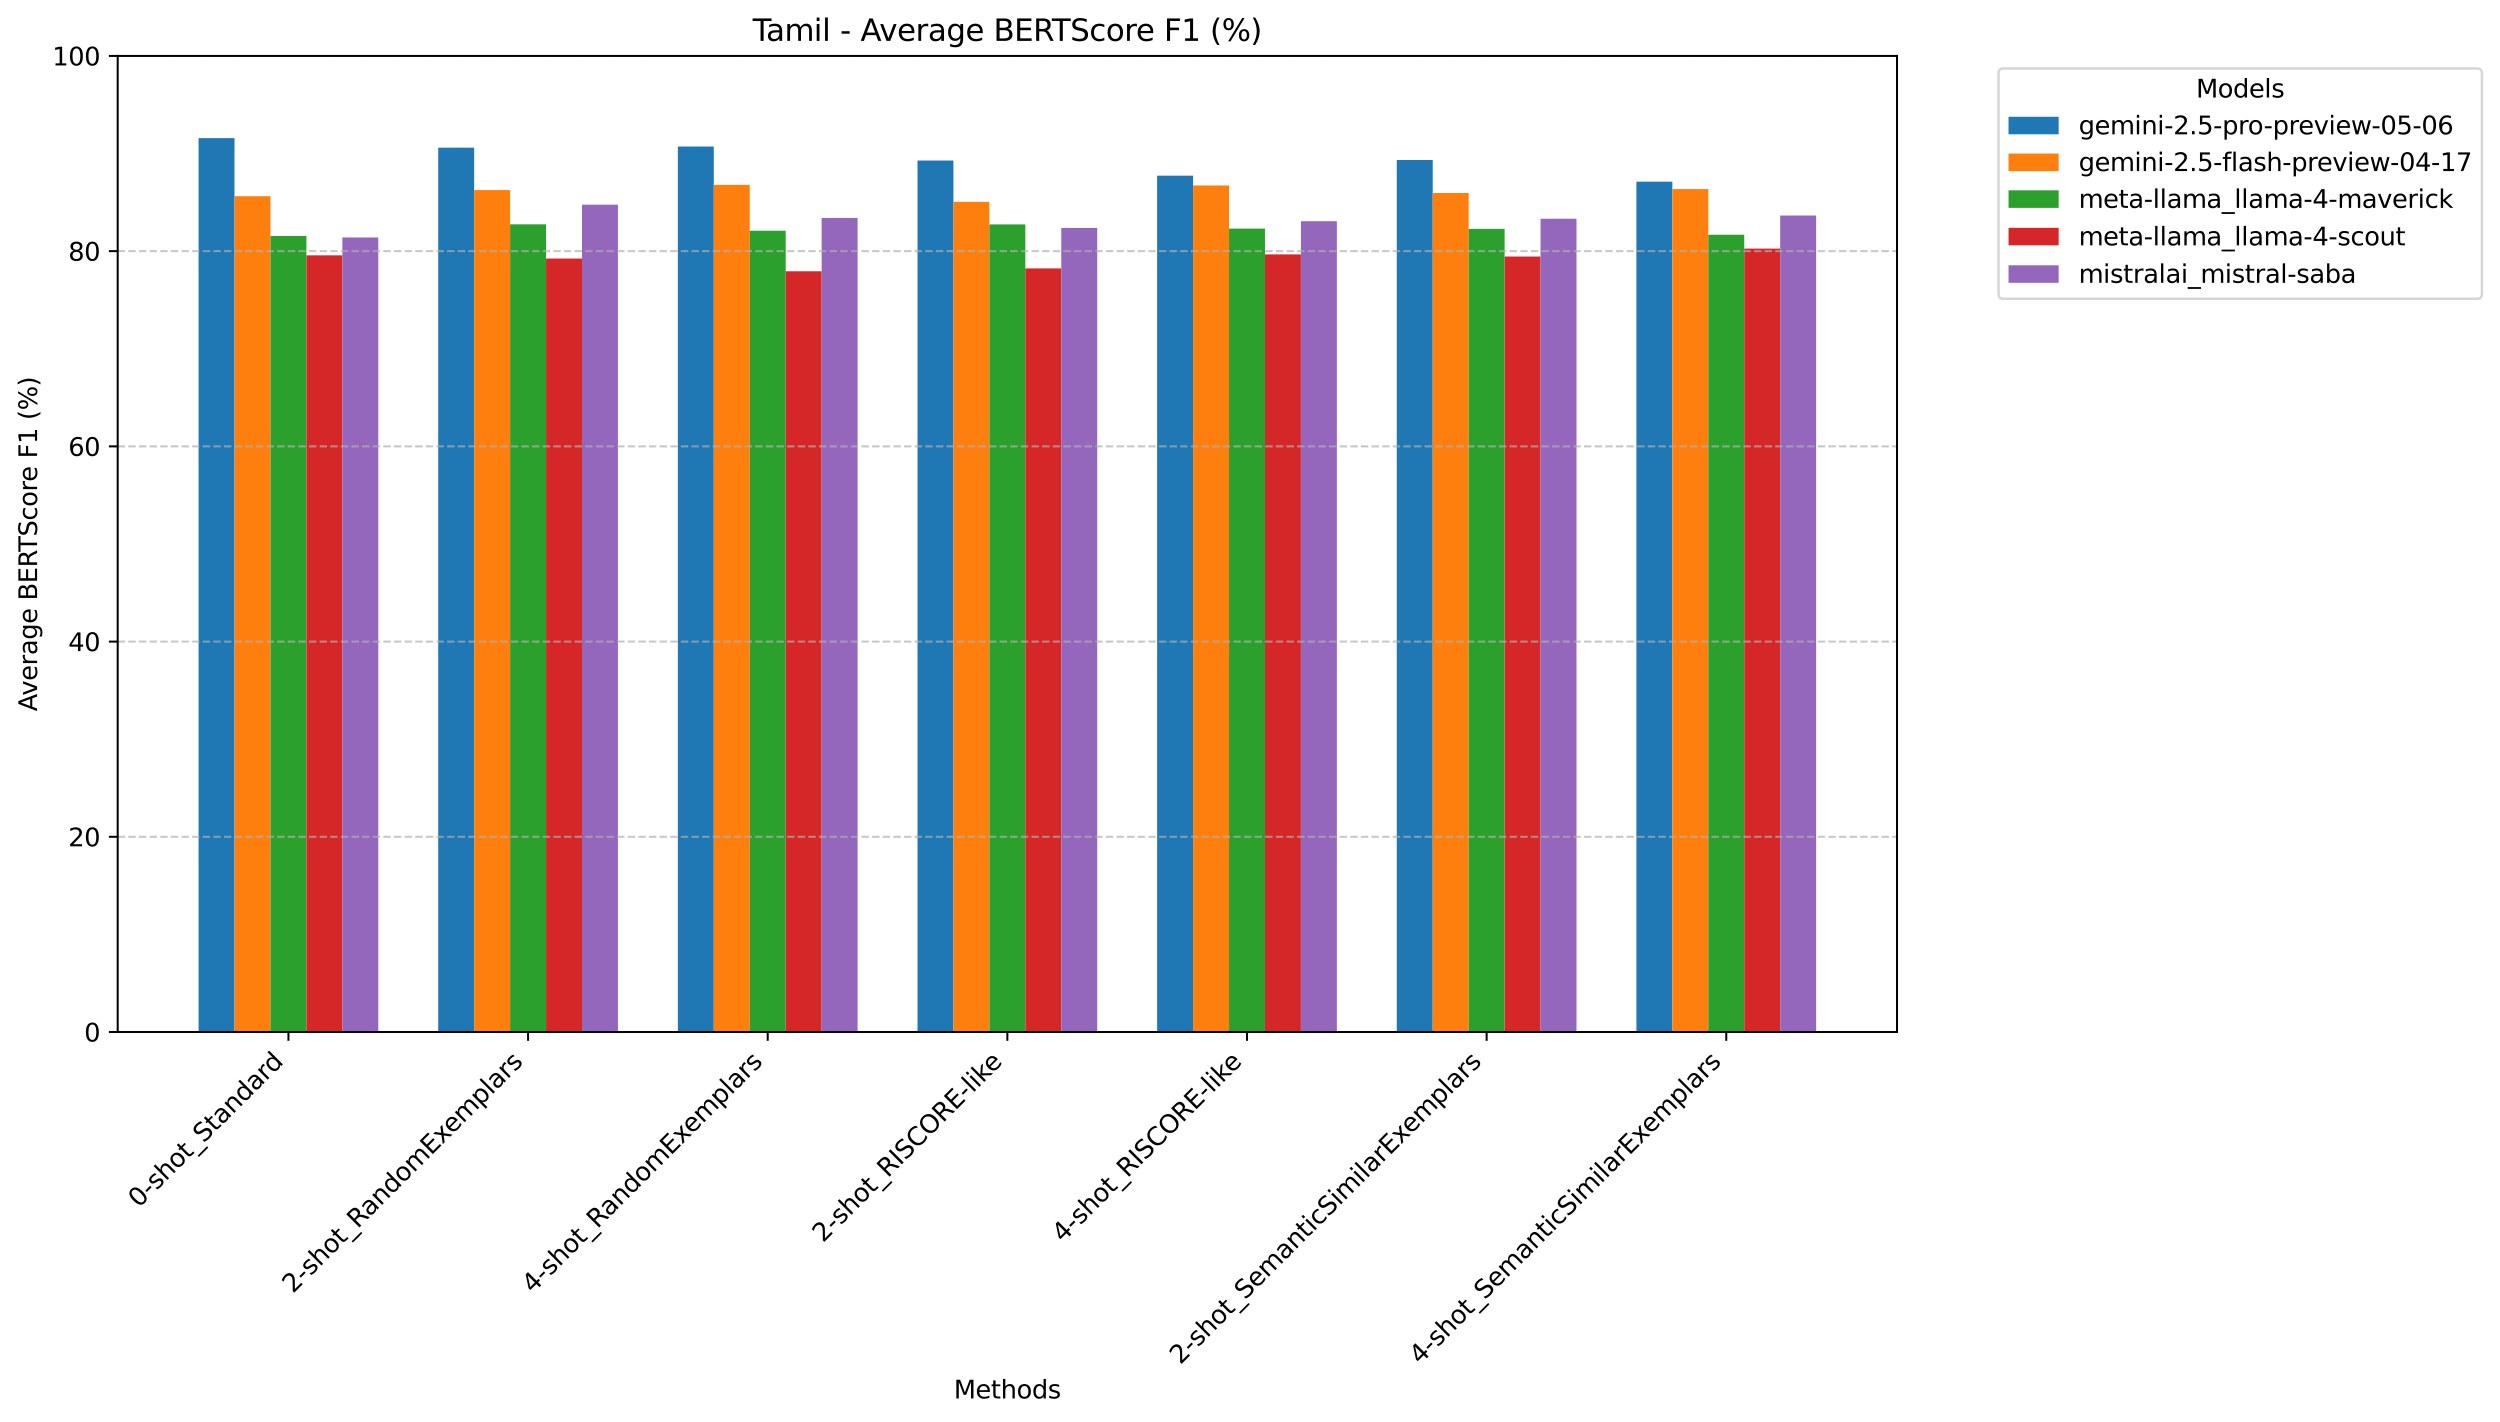 <?xml version="1.0" encoding="utf-8" standalone="no"?>
<!DOCTYPE svg PUBLIC "-//W3C//DTD SVG 1.1//EN"
  "http://www.w3.org/Graphics/SVG/1.1/DTD/svg11.dtd">
<svg xmlns:xlink="http://www.w3.org/1999/xlink" width="997.614pt" height="567.318pt" viewBox="0 0 997.614 567.318" xmlns="http://www.w3.org/2000/svg" version="1.1">
 <defs>
  <style type="text/css">*{stroke-linejoin: round; stroke-linecap: butt}</style>
 </defs>
 <g id="figure_1">
  <g id="patch_1">
   <path d="M 0 567.318 
L 997.614 567.318 
L 997.614 0 
L 0 0 
z
" style="fill: #ffffff"/>
  </g>
  <g id="axes_1">
   <g id="patch_2">
    <path d="M 46.966 411.825 
L 756.996 411.825 
L 756.996 22.318 
L 46.966 22.318 
z
" style="fill: #ffffff"/>
   </g>
   <g id="patch_3">
    <path d="M 79.24 411.825 
L 93.584 411.825 
L 93.584 55.115 
L 79.24 55.115 
z
" clip-path="url(#p5009b32d97)" style="fill: #1f77b4"/>
   </g>
   <g id="patch_4">
    <path d="M 174.867 411.825 
L 189.211 411.825 
L 189.211 58.932 
L 174.867 58.932 
z
" clip-path="url(#p5009b32d97)" style="fill: #1f77b4"/>
   </g>
   <g id="patch_5">
    <path d="M 270.494 411.825 
L 284.838 411.825 
L 284.838 58.464 
L 270.494 58.464 
z
" clip-path="url(#p5009b32d97)" style="fill: #1f77b4"/>
   </g>
   <g id="patch_6">
    <path d="M 366.121 411.825 
L 380.465 411.825 
L 380.465 64.073 
L 366.121 64.073 
z
" clip-path="url(#p5009b32d97)" style="fill: #1f77b4"/>
   </g>
   <g id="patch_7">
    <path d="M 461.747 411.825 
L 476.091 411.825 
L 476.091 70.111 
L 461.747 70.111 
z
" clip-path="url(#p5009b32d97)" style="fill: #1f77b4"/>
   </g>
   <g id="patch_8">
    <path d="M 557.374 411.825 
L 571.718 411.825 
L 571.718 63.84 
L 557.374 63.84 
z
" clip-path="url(#p5009b32d97)" style="fill: #1f77b4"/>
   </g>
   <g id="patch_9">
    <path d="M 653.001 411.825 
L 667.345 411.825 
L 667.345 72.487 
L 653.001 72.487 
z
" clip-path="url(#p5009b32d97)" style="fill: #1f77b4"/>
   </g>
   <g id="patch_10">
    <path d="M 93.584 411.825 
L 107.928 411.825 
L 107.928 78.29 
L 93.584 78.29 
z
" clip-path="url(#p5009b32d97)" style="fill: #ff7f0e"/>
   </g>
   <g id="patch_11">
    <path d="M 189.211 411.825 
L 203.555 411.825 
L 203.555 75.836 
L 189.211 75.836 
z
" clip-path="url(#p5009b32d97)" style="fill: #ff7f0e"/>
   </g>
   <g id="patch_12">
    <path d="M 284.838 411.825 
L 299.182 411.825 
L 299.182 73.772 
L 284.838 73.772 
z
" clip-path="url(#p5009b32d97)" style="fill: #ff7f0e"/>
   </g>
   <g id="patch_13">
    <path d="M 380.465 411.825 
L 394.809 411.825 
L 394.809 80.549 
L 380.465 80.549 
z
" clip-path="url(#p5009b32d97)" style="fill: #ff7f0e"/>
   </g>
   <g id="patch_14">
    <path d="M 476.091 411.825 
L 490.436 411.825 
L 490.436 74.006 
L 476.091 74.006 
z
" clip-path="url(#p5009b32d97)" style="fill: #ff7f0e"/>
   </g>
   <g id="patch_15">
    <path d="M 571.718 411.825 
L 586.062 411.825 
L 586.062 77.005 
L 571.718 77.005 
z
" clip-path="url(#p5009b32d97)" style="fill: #ff7f0e"/>
   </g>
   <g id="patch_16">
    <path d="M 667.345 411.825 
L 681.689 411.825 
L 681.689 75.447 
L 667.345 75.447 
z
" clip-path="url(#p5009b32d97)" style="fill: #ff7f0e"/>
   </g>
   <g id="patch_17">
    <path d="M 107.928 411.825 
L 122.272 411.825 
L 122.272 94.143 
L 107.928 94.143 
z
" clip-path="url(#p5009b32d97)" style="fill: #2ca02c"/>
   </g>
   <g id="patch_18">
    <path d="M 203.555 411.825 
L 217.899 411.825 
L 217.899 89.508 
L 203.555 89.508 
z
" clip-path="url(#p5009b32d97)" style="fill: #2ca02c"/>
   </g>
   <g id="patch_19">
    <path d="M 299.182 411.825 
L 313.526 411.825 
L 313.526 92.079 
L 299.182 92.079 
z
" clip-path="url(#p5009b32d97)" style="fill: #2ca02c"/>
   </g>
   <g id="patch_20">
    <path d="M 394.809 411.825 
L 409.153 411.825 
L 409.153 89.547 
L 394.809 89.547 
z
" clip-path="url(#p5009b32d97)" style="fill: #2ca02c"/>
   </g>
   <g id="patch_21">
    <path d="M 490.436 411.825 
L 504.78 411.825 
L 504.78 91.222 
L 490.436 91.222 
z
" clip-path="url(#p5009b32d97)" style="fill: #2ca02c"/>
   </g>
   <g id="patch_22">
    <path d="M 586.062 411.825 
L 600.407 411.825 
L 600.407 91.339 
L 586.062 91.339 
z
" clip-path="url(#p5009b32d97)" style="fill: #2ca02c"/>
   </g>
   <g id="patch_23">
    <path d="M 681.689 411.825 
L 696.033 411.825 
L 696.033 93.676 
L 681.689 93.676 
z
" clip-path="url(#p5009b32d97)" style="fill: #2ca02c"/>
   </g>
   <g id="patch_24">
    <path d="M 122.272 411.825 
L 136.616 411.825 
L 136.616 101.894 
L 122.272 101.894 
z
" clip-path="url(#p5009b32d97)" style="fill: #d62728"/>
   </g>
   <g id="patch_25">
    <path d="M 217.899 411.825 
L 232.243 411.825 
L 232.243 103.18 
L 217.899 103.18 
z
" clip-path="url(#p5009b32d97)" style="fill: #d62728"/>
   </g>
   <g id="patch_26">
    <path d="M 313.526 411.825 
L 327.87 411.825 
L 327.87 108.243 
L 313.526 108.243 
z
" clip-path="url(#p5009b32d97)" style="fill: #d62728"/>
   </g>
   <g id="patch_27">
    <path d="M 409.153 411.825 
L 423.497 411.825 
L 423.497 107.114 
L 409.153 107.114 
z
" clip-path="url(#p5009b32d97)" style="fill: #d62728"/>
   </g>
   <g id="patch_28">
    <path d="M 504.78 411.825 
L 519.124 411.825 
L 519.124 101.505 
L 504.78 101.505 
z
" clip-path="url(#p5009b32d97)" style="fill: #d62728"/>
   </g>
   <g id="patch_29">
    <path d="M 600.407 411.825 
L 614.751 411.825 
L 614.751 102.362 
L 600.407 102.362 
z
" clip-path="url(#p5009b32d97)" style="fill: #d62728"/>
   </g>
   <g id="patch_30">
    <path d="M 696.033 411.825 
L 710.377 411.825 
L 710.377 99.207 
L 696.033 99.207 
z
" clip-path="url(#p5009b32d97)" style="fill: #d62728"/>
   </g>
   <g id="patch_31">
    <path d="M 136.616 411.825 
L 150.96 411.825 
L 150.96 94.766 
L 136.616 94.766 
z
" clip-path="url(#p5009b32d97)" style="fill: #9467bd"/>
   </g>
   <g id="patch_32">
    <path d="M 232.243 411.825 
L 246.587 411.825 
L 246.587 81.679 
L 232.243 81.679 
z
" clip-path="url(#p5009b32d97)" style="fill: #9467bd"/>
   </g>
   <g id="patch_33">
    <path d="M 327.87 411.825 
L 342.214 411.825 
L 342.214 86.976 
L 327.87 86.976 
z
" clip-path="url(#p5009b32d97)" style="fill: #9467bd"/>
   </g>
   <g id="patch_34">
    <path d="M 423.497 411.825 
L 437.841 411.825 
L 437.841 90.949 
L 423.497 90.949 
z
" clip-path="url(#p5009b32d97)" style="fill: #9467bd"/>
   </g>
   <g id="patch_35">
    <path d="M 519.124 411.825 
L 533.468 411.825 
L 533.468 88.262 
L 519.124 88.262 
z
" clip-path="url(#p5009b32d97)" style="fill: #9467bd"/>
   </g>
   <g id="patch_36">
    <path d="M 614.751 411.825 
L 629.095 411.825 
L 629.095 87.288 
L 614.751 87.288 
z
" clip-path="url(#p5009b32d97)" style="fill: #9467bd"/>
   </g>
   <g id="patch_37">
    <path d="M 710.377 411.825 
L 724.722 411.825 
L 724.722 86.003 
L 710.377 86.003 
z
" clip-path="url(#p5009b32d97)" style="fill: #9467bd"/>
   </g>
   <g id="matplotlib.axis_1">
    <g id="xtick_1">
     <g id="line2d_1">
      <defs>
       <path id="m141ffacfb8" d="M 0 0 
L 0 3.5 
" style="stroke: #000000; stroke-width: 0.8"/>
      </defs>
      <g>
       <use xlink:href="#m141ffacfb8" x="115.1" y="411.825" style="stroke: #000000; stroke-width: 0.8"/>
      </g>
     </g>
     <g id="text_1">
      <!-- 0-shot_Standard -->
      <g transform="translate(55.413 482.218) rotate(-45) scale(0.1 -0.1)">
       <defs>
        <path id="DejaVuSans-30" d="M 2034 4250 
Q 1547 4250 1301 3770 
Q 1056 3291 1056 2328 
Q 1056 1369 1301 889 
Q 1547 409 2034 409 
Q 2525 409 2770 889 
Q 3016 1369 3016 2328 
Q 3016 3291 2770 3770 
Q 2525 4250 2034 4250 
z
M 2034 4750 
Q 2819 4750 3233 4129 
Q 3647 3509 3647 2328 
Q 3647 1150 3233 529 
Q 2819 -91 2034 -91 
Q 1250 -91 836 529 
Q 422 1150 422 2328 
Q 422 3509 836 4129 
Q 1250 4750 2034 4750 
z
" transform="scale(0.016)"/>
        <path id="DejaVuSans-2d" d="M 313 2009 
L 1997 2009 
L 1997 1497 
L 313 1497 
L 313 2009 
z
" transform="scale(0.016)"/>
        <path id="DejaVuSans-73" d="M 2834 3397 
L 2834 2853 
Q 2591 2978 2328 3040 
Q 2066 3103 1784 3103 
Q 1356 3103 1142 2972 
Q 928 2841 928 2578 
Q 928 2378 1081 2264 
Q 1234 2150 1697 2047 
L 1894 2003 
Q 2506 1872 2764 1633 
Q 3022 1394 3022 966 
Q 3022 478 2636 193 
Q 2250 -91 1575 -91 
Q 1294 -91 989 -36 
Q 684 19 347 128 
L 347 722 
Q 666 556 975 473 
Q 1284 391 1588 391 
Q 1994 391 2212 530 
Q 2431 669 2431 922 
Q 2431 1156 2273 1281 
Q 2116 1406 1581 1522 
L 1381 1569 
Q 847 1681 609 1914 
Q 372 2147 372 2553 
Q 372 3047 722 3315 
Q 1072 3584 1716 3584 
Q 2034 3584 2315 3537 
Q 2597 3491 2834 3397 
z
" transform="scale(0.016)"/>
        <path id="DejaVuSans-68" d="M 3513 2113 
L 3513 0 
L 2938 0 
L 2938 2094 
Q 2938 2591 2744 2837 
Q 2550 3084 2163 3084 
Q 1697 3084 1428 2787 
Q 1159 2491 1159 1978 
L 1159 0 
L 581 0 
L 581 4863 
L 1159 4863 
L 1159 2956 
Q 1366 3272 1645 3428 
Q 1925 3584 2291 3584 
Q 2894 3584 3203 3211 
Q 3513 2838 3513 2113 
z
" transform="scale(0.016)"/>
        <path id="DejaVuSans-6f" d="M 1959 3097 
Q 1497 3097 1228 2736 
Q 959 2375 959 1747 
Q 959 1119 1226 758 
Q 1494 397 1959 397 
Q 2419 397 2687 759 
Q 2956 1122 2956 1747 
Q 2956 2369 2687 2733 
Q 2419 3097 1959 3097 
z
M 1959 3584 
Q 2709 3584 3137 3096 
Q 3566 2609 3566 1747 
Q 3566 888 3137 398 
Q 2709 -91 1959 -91 
Q 1206 -91 779 398 
Q 353 888 353 1747 
Q 353 2609 779 3096 
Q 1206 3584 1959 3584 
z
" transform="scale(0.016)"/>
        <path id="DejaVuSans-74" d="M 1172 4494 
L 1172 3500 
L 2356 3500 
L 2356 3053 
L 1172 3053 
L 1172 1153 
Q 1172 725 1289 603 
Q 1406 481 1766 481 
L 2356 481 
L 2356 0 
L 1766 0 
Q 1100 0 847 248 
Q 594 497 594 1153 
L 594 3053 
L 172 3053 
L 172 3500 
L 594 3500 
L 594 4494 
L 1172 4494 
z
" transform="scale(0.016)"/>
        <path id="DejaVuSans-5f" d="M 3263 -1063 
L 3263 -1509 
L -63 -1509 
L -63 -1063 
L 3263 -1063 
z
" transform="scale(0.016)"/>
        <path id="DejaVuSans-53" d="M 3425 4513 
L 3425 3897 
Q 3066 4069 2747 4153 
Q 2428 4238 2131 4238 
Q 1616 4238 1336 4038 
Q 1056 3838 1056 3469 
Q 1056 3159 1242 3001 
Q 1428 2844 1947 2747 
L 2328 2669 
Q 3034 2534 3370 2195 
Q 3706 1856 3706 1288 
Q 3706 609 3251 259 
Q 2797 -91 1919 -91 
Q 1588 -91 1214 -16 
Q 841 59 441 206 
L 441 856 
Q 825 641 1194 531 
Q 1563 422 1919 422 
Q 2459 422 2753 634 
Q 3047 847 3047 1241 
Q 3047 1584 2836 1778 
Q 2625 1972 2144 2069 
L 1759 2144 
Q 1053 2284 737 2584 
Q 422 2884 422 3419 
Q 422 4038 858 4394 
Q 1294 4750 2059 4750 
Q 2388 4750 2728 4690 
Q 3069 4631 3425 4513 
z
" transform="scale(0.016)"/>
        <path id="DejaVuSans-61" d="M 2194 1759 
Q 1497 1759 1228 1600 
Q 959 1441 959 1056 
Q 959 750 1161 570 
Q 1363 391 1709 391 
Q 2188 391 2477 730 
Q 2766 1069 2766 1631 
L 2766 1759 
L 2194 1759 
z
M 3341 1997 
L 3341 0 
L 2766 0 
L 2766 531 
Q 2569 213 2275 61 
Q 1981 -91 1556 -91 
Q 1019 -91 701 211 
Q 384 513 384 1019 
Q 384 1609 779 1909 
Q 1175 2209 1959 2209 
L 2766 2209 
L 2766 2266 
Q 2766 2663 2505 2880 
Q 2244 3097 1772 3097 
Q 1472 3097 1187 3025 
Q 903 2953 641 2809 
L 641 3341 
Q 956 3463 1253 3523 
Q 1550 3584 1831 3584 
Q 2591 3584 2966 3190 
Q 3341 2797 3341 1997 
z
" transform="scale(0.016)"/>
        <path id="DejaVuSans-6e" d="M 3513 2113 
L 3513 0 
L 2938 0 
L 2938 2094 
Q 2938 2591 2744 2837 
Q 2550 3084 2163 3084 
Q 1697 3084 1428 2787 
Q 1159 2491 1159 1978 
L 1159 0 
L 581 0 
L 581 3500 
L 1159 3500 
L 1159 2956 
Q 1366 3272 1645 3428 
Q 1925 3584 2291 3584 
Q 2894 3584 3203 3211 
Q 3513 2838 3513 2113 
z
" transform="scale(0.016)"/>
        <path id="DejaVuSans-64" d="M 2906 2969 
L 2906 4863 
L 3481 4863 
L 3481 0 
L 2906 0 
L 2906 525 
Q 2725 213 2448 61 
Q 2172 -91 1784 -91 
Q 1150 -91 751 415 
Q 353 922 353 1747 
Q 353 2572 751 3078 
Q 1150 3584 1784 3584 
Q 2172 3584 2448 3432 
Q 2725 3281 2906 2969 
z
M 947 1747 
Q 947 1113 1208 752 
Q 1469 391 1925 391 
Q 2381 391 2643 752 
Q 2906 1113 2906 1747 
Q 2906 2381 2643 2742 
Q 2381 3103 1925 3103 
Q 1469 3103 1208 2742 
Q 947 2381 947 1747 
z
" transform="scale(0.016)"/>
        <path id="DejaVuSans-72" d="M 2631 2963 
Q 2534 3019 2420 3045 
Q 2306 3072 2169 3072 
Q 1681 3072 1420 2755 
Q 1159 2438 1159 1844 
L 1159 0 
L 581 0 
L 581 3500 
L 1159 3500 
L 1159 2956 
Q 1341 3275 1631 3429 
Q 1922 3584 2338 3584 
Q 2397 3584 2469 3576 
Q 2541 3569 2628 3553 
L 2631 2963 
z
" transform="scale(0.016)"/>
       </defs>
       <use xlink:href="#DejaVuSans-30"/>
       <use xlink:href="#DejaVuSans-2d" transform="translate(63.623 0)"/>
       <use xlink:href="#DejaVuSans-73" transform="translate(99.707 0)"/>
       <use xlink:href="#DejaVuSans-68" transform="translate(151.807 0)"/>
       <use xlink:href="#DejaVuSans-6f" transform="translate(215.186 0)"/>
       <use xlink:href="#DejaVuSans-74" transform="translate(276.367 0)"/>
       <use xlink:href="#DejaVuSans-5f" transform="translate(315.576 0)"/>
       <use xlink:href="#DejaVuSans-53" transform="translate(365.576 0)"/>
       <use xlink:href="#DejaVuSans-74" transform="translate(429.053 0)"/>
       <use xlink:href="#DejaVuSans-61" transform="translate(468.262 0)"/>
       <use xlink:href="#DejaVuSans-6e" transform="translate(529.541 0)"/>
       <use xlink:href="#DejaVuSans-64" transform="translate(592.92 0)"/>
       <use xlink:href="#DejaVuSans-61" transform="translate(656.396 0)"/>
       <use xlink:href="#DejaVuSans-72" transform="translate(717.676 0)"/>
       <use xlink:href="#DejaVuSans-64" transform="translate(757.039 0)"/>
      </g>
     </g>
    </g>
    <g id="xtick_2">
     <g id="line2d_2">
      <g>
       <use xlink:href="#m141ffacfb8" x="210.727" y="411.825" style="stroke: #000000; stroke-width: 0.8"/>
      </g>
     </g>
     <g id="text_2">
      <!-- 2-shot_RandomExemplars -->
      <g transform="translate(116.89 516.368) rotate(-45) scale(0.1 -0.1)">
       <defs>
        <path id="DejaVuSans-32" d="M 1228 531 
L 3431 531 
L 3431 0 
L 469 0 
L 469 531 
Q 828 903 1448 1529 
Q 2069 2156 2228 2338 
Q 2531 2678 2651 2914 
Q 2772 3150 2772 3378 
Q 2772 3750 2511 3984 
Q 2250 4219 1831 4219 
Q 1534 4219 1204 4116 
Q 875 4013 500 3803 
L 500 4441 
Q 881 4594 1212 4672 
Q 1544 4750 1819 4750 
Q 2544 4750 2975 4387 
Q 3406 4025 3406 3419 
Q 3406 3131 3298 2873 
Q 3191 2616 2906 2266 
Q 2828 2175 2409 1742 
Q 1991 1309 1228 531 
z
" transform="scale(0.016)"/>
        <path id="DejaVuSans-52" d="M 2841 2188 
Q 3044 2119 3236 1894 
Q 3428 1669 3622 1275 
L 4263 0 
L 3584 0 
L 2988 1197 
Q 2756 1666 2539 1819 
Q 2322 1972 1947 1972 
L 1259 1972 
L 1259 0 
L 628 0 
L 628 4666 
L 2053 4666 
Q 2853 4666 3247 4331 
Q 3641 3997 3641 3322 
Q 3641 2881 3436 2590 
Q 3231 2300 2841 2188 
z
M 1259 4147 
L 1259 2491 
L 2053 2491 
Q 2509 2491 2742 2702 
Q 2975 2913 2975 3322 
Q 2975 3731 2742 3939 
Q 2509 4147 2053 4147 
L 1259 4147 
z
" transform="scale(0.016)"/>
        <path id="DejaVuSans-6d" d="M 3328 2828 
Q 3544 3216 3844 3400 
Q 4144 3584 4550 3584 
Q 5097 3584 5394 3201 
Q 5691 2819 5691 2113 
L 5691 0 
L 5113 0 
L 5113 2094 
Q 5113 2597 4934 2840 
Q 4756 3084 4391 3084 
Q 3944 3084 3684 2787 
Q 3425 2491 3425 1978 
L 3425 0 
L 2847 0 
L 2847 2094 
Q 2847 2600 2669 2842 
Q 2491 3084 2119 3084 
Q 1678 3084 1418 2786 
Q 1159 2488 1159 1978 
L 1159 0 
L 581 0 
L 581 3500 
L 1159 3500 
L 1159 2956 
Q 1356 3278 1631 3431 
Q 1906 3584 2284 3584 
Q 2666 3584 2933 3390 
Q 3200 3197 3328 2828 
z
" transform="scale(0.016)"/>
        <path id="DejaVuSans-45" d="M 628 4666 
L 3578 4666 
L 3578 4134 
L 1259 4134 
L 1259 2753 
L 3481 2753 
L 3481 2222 
L 1259 2222 
L 1259 531 
L 3634 531 
L 3634 0 
L 628 0 
L 628 4666 
z
" transform="scale(0.016)"/>
        <path id="DejaVuSans-78" d="M 3513 3500 
L 2247 1797 
L 3578 0 
L 2900 0 
L 1881 1375 
L 863 0 
L 184 0 
L 1544 1831 
L 300 3500 
L 978 3500 
L 1906 2253 
L 2834 3500 
L 3513 3500 
z
" transform="scale(0.016)"/>
        <path id="DejaVuSans-65" d="M 3597 1894 
L 3597 1613 
L 953 1613 
Q 991 1019 1311 708 
Q 1631 397 2203 397 
Q 2534 397 2845 478 
Q 3156 559 3463 722 
L 3463 178 
Q 3153 47 2828 -22 
Q 2503 -91 2169 -91 
Q 1331 -91 842 396 
Q 353 884 353 1716 
Q 353 2575 817 3079 
Q 1281 3584 2069 3584 
Q 2775 3584 3186 3129 
Q 3597 2675 3597 1894 
z
M 3022 2063 
Q 3016 2534 2758 2815 
Q 2500 3097 2075 3097 
Q 1594 3097 1305 2825 
Q 1016 2553 972 2059 
L 3022 2063 
z
" transform="scale(0.016)"/>
        <path id="DejaVuSans-70" d="M 1159 525 
L 1159 -1331 
L 581 -1331 
L 581 3500 
L 1159 3500 
L 1159 2969 
Q 1341 3281 1617 3432 
Q 1894 3584 2278 3584 
Q 2916 3584 3314 3078 
Q 3713 2572 3713 1747 
Q 3713 922 3314 415 
Q 2916 -91 2278 -91 
Q 1894 -91 1617 61 
Q 1341 213 1159 525 
z
M 3116 1747 
Q 3116 2381 2855 2742 
Q 2594 3103 2138 3103 
Q 1681 3103 1420 2742 
Q 1159 2381 1159 1747 
Q 1159 1113 1420 752 
Q 1681 391 2138 391 
Q 2594 391 2855 752 
Q 3116 1113 3116 1747 
z
" transform="scale(0.016)"/>
        <path id="DejaVuSans-6c" d="M 603 4863 
L 1178 4863 
L 1178 0 
L 603 0 
L 603 4863 
z
" transform="scale(0.016)"/>
       </defs>
       <use xlink:href="#DejaVuSans-32"/>
       <use xlink:href="#DejaVuSans-2d" transform="translate(63.623 0)"/>
       <use xlink:href="#DejaVuSans-73" transform="translate(99.707 0)"/>
       <use xlink:href="#DejaVuSans-68" transform="translate(151.807 0)"/>
       <use xlink:href="#DejaVuSans-6f" transform="translate(215.186 0)"/>
       <use xlink:href="#DejaVuSans-74" transform="translate(276.367 0)"/>
       <use xlink:href="#DejaVuSans-5f" transform="translate(315.576 0)"/>
       <use xlink:href="#DejaVuSans-52" transform="translate(365.576 0)"/>
       <use xlink:href="#DejaVuSans-61" transform="translate(432.809 0)"/>
       <use xlink:href="#DejaVuSans-6e" transform="translate(494.088 0)"/>
       <use xlink:href="#DejaVuSans-64" transform="translate(557.467 0)"/>
       <use xlink:href="#DejaVuSans-6f" transform="translate(620.943 0)"/>
       <use xlink:href="#DejaVuSans-6d" transform="translate(682.125 0)"/>
       <use xlink:href="#DejaVuSans-45" transform="translate(779.537 0)"/>
       <use xlink:href="#DejaVuSans-78" transform="translate(842.721 0)"/>
       <use xlink:href="#DejaVuSans-65" transform="translate(898.775 0)"/>
       <use xlink:href="#DejaVuSans-6d" transform="translate(960.299 0)"/>
       <use xlink:href="#DejaVuSans-70" transform="translate(1057.711 0)"/>
       <use xlink:href="#DejaVuSans-6c" transform="translate(1121.188 0)"/>
       <use xlink:href="#DejaVuSans-61" transform="translate(1148.971 0)"/>
       <use xlink:href="#DejaVuSans-72" transform="translate(1210.25 0)"/>
       <use xlink:href="#DejaVuSans-73" transform="translate(1251.363 0)"/>
      </g>
     </g>
    </g>
    <g id="xtick_3">
     <g id="line2d_3">
      <g>
       <use xlink:href="#m141ffacfb8" x="306.354" y="411.825" style="stroke: #000000; stroke-width: 0.8"/>
      </g>
     </g>
     <g id="text_3">
      <!-- 4-shot_RandomExemplars -->
      <g transform="translate(212.517 516.368) rotate(-45) scale(0.1 -0.1)">
       <defs>
        <path id="DejaVuSans-34" d="M 2419 4116 
L 825 1625 
L 2419 1625 
L 2419 4116 
z
M 2253 4666 
L 3047 4666 
L 3047 1625 
L 3713 1625 
L 3713 1100 
L 3047 1100 
L 3047 0 
L 2419 0 
L 2419 1100 
L 313 1100 
L 313 1709 
L 2253 4666 
z
" transform="scale(0.016)"/>
       </defs>
       <use xlink:href="#DejaVuSans-34"/>
       <use xlink:href="#DejaVuSans-2d" transform="translate(63.623 0)"/>
       <use xlink:href="#DejaVuSans-73" transform="translate(99.707 0)"/>
       <use xlink:href="#DejaVuSans-68" transform="translate(151.807 0)"/>
       <use xlink:href="#DejaVuSans-6f" transform="translate(215.186 0)"/>
       <use xlink:href="#DejaVuSans-74" transform="translate(276.367 0)"/>
       <use xlink:href="#DejaVuSans-5f" transform="translate(315.576 0)"/>
       <use xlink:href="#DejaVuSans-52" transform="translate(365.576 0)"/>
       <use xlink:href="#DejaVuSans-61" transform="translate(432.809 0)"/>
       <use xlink:href="#DejaVuSans-6e" transform="translate(494.088 0)"/>
       <use xlink:href="#DejaVuSans-64" transform="translate(557.467 0)"/>
       <use xlink:href="#DejaVuSans-6f" transform="translate(620.943 0)"/>
       <use xlink:href="#DejaVuSans-6d" transform="translate(682.125 0)"/>
       <use xlink:href="#DejaVuSans-45" transform="translate(779.537 0)"/>
       <use xlink:href="#DejaVuSans-78" transform="translate(842.721 0)"/>
       <use xlink:href="#DejaVuSans-65" transform="translate(898.775 0)"/>
       <use xlink:href="#DejaVuSans-6d" transform="translate(960.299 0)"/>
       <use xlink:href="#DejaVuSans-70" transform="translate(1057.711 0)"/>
       <use xlink:href="#DejaVuSans-6c" transform="translate(1121.188 0)"/>
       <use xlink:href="#DejaVuSans-61" transform="translate(1148.971 0)"/>
       <use xlink:href="#DejaVuSans-72" transform="translate(1210.25 0)"/>
       <use xlink:href="#DejaVuSans-73" transform="translate(1251.363 0)"/>
      </g>
     </g>
    </g>
    <g id="xtick_4">
     <g id="line2d_4">
      <g>
       <use xlink:href="#m141ffacfb8" x="401.981" y="411.825" style="stroke: #000000; stroke-width: 0.8"/>
      </g>
     </g>
     <g id="text_4">
      <!-- 2-shot_RISCORE-like -->
      <g transform="translate(328.422 496.09) rotate(-45) scale(0.1 -0.1)">
       <defs>
        <path id="DejaVuSans-49" d="M 628 4666 
L 1259 4666 
L 1259 0 
L 628 0 
L 628 4666 
z
" transform="scale(0.016)"/>
        <path id="DejaVuSans-43" d="M 4122 4306 
L 4122 3641 
Q 3803 3938 3442 4084 
Q 3081 4231 2675 4231 
Q 1875 4231 1450 3742 
Q 1025 3253 1025 2328 
Q 1025 1406 1450 917 
Q 1875 428 2675 428 
Q 3081 428 3442 575 
Q 3803 722 4122 1019 
L 4122 359 
Q 3791 134 3420 21 
Q 3050 -91 2638 -91 
Q 1578 -91 968 557 
Q 359 1206 359 2328 
Q 359 3453 968 4101 
Q 1578 4750 2638 4750 
Q 3056 4750 3426 4639 
Q 3797 4528 4122 4306 
z
" transform="scale(0.016)"/>
        <path id="DejaVuSans-4f" d="M 2522 4238 
Q 1834 4238 1429 3725 
Q 1025 3213 1025 2328 
Q 1025 1447 1429 934 
Q 1834 422 2522 422 
Q 3209 422 3611 934 
Q 4013 1447 4013 2328 
Q 4013 3213 3611 3725 
Q 3209 4238 2522 4238 
z
M 2522 4750 
Q 3503 4750 4090 4092 
Q 4678 3434 4678 2328 
Q 4678 1225 4090 567 
Q 3503 -91 2522 -91 
Q 1538 -91 948 565 
Q 359 1222 359 2328 
Q 359 3434 948 4092 
Q 1538 4750 2522 4750 
z
" transform="scale(0.016)"/>
        <path id="DejaVuSans-69" d="M 603 3500 
L 1178 3500 
L 1178 0 
L 603 0 
L 603 3500 
z
M 603 4863 
L 1178 4863 
L 1178 4134 
L 603 4134 
L 603 4863 
z
" transform="scale(0.016)"/>
        <path id="DejaVuSans-6b" d="M 581 4863 
L 1159 4863 
L 1159 1991 
L 2875 3500 
L 3609 3500 
L 1753 1863 
L 3688 0 
L 2938 0 
L 1159 1709 
L 1159 0 
L 581 0 
L 581 4863 
z
" transform="scale(0.016)"/>
       </defs>
       <use xlink:href="#DejaVuSans-32"/>
       <use xlink:href="#DejaVuSans-2d" transform="translate(63.623 0)"/>
       <use xlink:href="#DejaVuSans-73" transform="translate(99.707 0)"/>
       <use xlink:href="#DejaVuSans-68" transform="translate(151.807 0)"/>
       <use xlink:href="#DejaVuSans-6f" transform="translate(215.186 0)"/>
       <use xlink:href="#DejaVuSans-74" transform="translate(276.367 0)"/>
       <use xlink:href="#DejaVuSans-5f" transform="translate(315.576 0)"/>
       <use xlink:href="#DejaVuSans-52" transform="translate(365.576 0)"/>
       <use xlink:href="#DejaVuSans-49" transform="translate(435.059 0)"/>
       <use xlink:href="#DejaVuSans-53" transform="translate(464.551 0)"/>
       <use xlink:href="#DejaVuSans-43" transform="translate(528.027 0)"/>
       <use xlink:href="#DejaVuSans-4f" transform="translate(597.852 0)"/>
       <use xlink:href="#DejaVuSans-52" transform="translate(676.562 0)"/>
       <use xlink:href="#DejaVuSans-45" transform="translate(746.045 0)"/>
       <use xlink:href="#DejaVuSans-2d" transform="translate(809.229 0)"/>
       <use xlink:href="#DejaVuSans-6c" transform="translate(845.312 0)"/>
       <use xlink:href="#DejaVuSans-69" transform="translate(873.096 0)"/>
       <use xlink:href="#DejaVuSans-6b" transform="translate(900.879 0)"/>
       <use xlink:href="#DejaVuSans-65" transform="translate(955.164 0)"/>
      </g>
     </g>
    </g>
    <g id="xtick_5">
     <g id="line2d_5">
      <g>
       <use xlink:href="#m141ffacfb8" x="497.608" y="411.825" style="stroke: #000000; stroke-width: 0.8"/>
      </g>
     </g>
     <g id="text_5">
      <!-- 4-shot_RISCORE-like -->
      <g transform="translate(424.049 496.09) rotate(-45) scale(0.1 -0.1)">
       <use xlink:href="#DejaVuSans-34"/>
       <use xlink:href="#DejaVuSans-2d" transform="translate(63.623 0)"/>
       <use xlink:href="#DejaVuSans-73" transform="translate(99.707 0)"/>
       <use xlink:href="#DejaVuSans-68" transform="translate(151.807 0)"/>
       <use xlink:href="#DejaVuSans-6f" transform="translate(215.186 0)"/>
       <use xlink:href="#DejaVuSans-74" transform="translate(276.367 0)"/>
       <use xlink:href="#DejaVuSans-5f" transform="translate(315.576 0)"/>
       <use xlink:href="#DejaVuSans-52" transform="translate(365.576 0)"/>
       <use xlink:href="#DejaVuSans-49" transform="translate(435.059 0)"/>
       <use xlink:href="#DejaVuSans-53" transform="translate(464.551 0)"/>
       <use xlink:href="#DejaVuSans-43" transform="translate(528.027 0)"/>
       <use xlink:href="#DejaVuSans-4f" transform="translate(597.852 0)"/>
       <use xlink:href="#DejaVuSans-52" transform="translate(676.562 0)"/>
       <use xlink:href="#DejaVuSans-45" transform="translate(746.045 0)"/>
       <use xlink:href="#DejaVuSans-2d" transform="translate(809.229 0)"/>
       <use xlink:href="#DejaVuSans-6c" transform="translate(845.312 0)"/>
       <use xlink:href="#DejaVuSans-69" transform="translate(873.096 0)"/>
       <use xlink:href="#DejaVuSans-6b" transform="translate(900.879 0)"/>
       <use xlink:href="#DejaVuSans-65" transform="translate(955.164 0)"/>
      </g>
     </g>
    </g>
    <g id="xtick_6">
     <g id="line2d_6">
      <g>
       <use xlink:href="#m141ffacfb8" x="593.234" y="411.825" style="stroke: #000000; stroke-width: 0.8"/>
      </g>
     </g>
     <g id="text_6">
      <!-- 2-shot_SemanticSimilarExemplars -->
      <g transform="translate(470.993 544.772) rotate(-45) scale(0.1 -0.1)">
       <defs>
        <path id="DejaVuSans-63" d="M 3122 3366 
L 3122 2828 
Q 2878 2963 2633 3030 
Q 2388 3097 2138 3097 
Q 1578 3097 1268 2742 
Q 959 2388 959 1747 
Q 959 1106 1268 751 
Q 1578 397 2138 397 
Q 2388 397 2633 464 
Q 2878 531 3122 666 
L 3122 134 
Q 2881 22 2623 -34 
Q 2366 -91 2075 -91 
Q 1284 -91 818 406 
Q 353 903 353 1747 
Q 353 2603 823 3093 
Q 1294 3584 2113 3584 
Q 2378 3584 2631 3529 
Q 2884 3475 3122 3366 
z
" transform="scale(0.016)"/>
       </defs>
       <use xlink:href="#DejaVuSans-32"/>
       <use xlink:href="#DejaVuSans-2d" transform="translate(63.623 0)"/>
       <use xlink:href="#DejaVuSans-73" transform="translate(99.707 0)"/>
       <use xlink:href="#DejaVuSans-68" transform="translate(151.807 0)"/>
       <use xlink:href="#DejaVuSans-6f" transform="translate(215.186 0)"/>
       <use xlink:href="#DejaVuSans-74" transform="translate(276.367 0)"/>
       <use xlink:href="#DejaVuSans-5f" transform="translate(315.576 0)"/>
       <use xlink:href="#DejaVuSans-53" transform="translate(365.576 0)"/>
       <use xlink:href="#DejaVuSans-65" transform="translate(429.053 0)"/>
       <use xlink:href="#DejaVuSans-6d" transform="translate(490.576 0)"/>
       <use xlink:href="#DejaVuSans-61" transform="translate(587.988 0)"/>
       <use xlink:href="#DejaVuSans-6e" transform="translate(649.268 0)"/>
       <use xlink:href="#DejaVuSans-74" transform="translate(712.646 0)"/>
       <use xlink:href="#DejaVuSans-69" transform="translate(751.855 0)"/>
       <use xlink:href="#DejaVuSans-63" transform="translate(779.639 0)"/>
       <use xlink:href="#DejaVuSans-53" transform="translate(834.619 0)"/>
       <use xlink:href="#DejaVuSans-69" transform="translate(898.096 0)"/>
       <use xlink:href="#DejaVuSans-6d" transform="translate(925.879 0)"/>
       <use xlink:href="#DejaVuSans-69" transform="translate(1023.291 0)"/>
       <use xlink:href="#DejaVuSans-6c" transform="translate(1051.074 0)"/>
       <use xlink:href="#DejaVuSans-61" transform="translate(1078.857 0)"/>
       <use xlink:href="#DejaVuSans-72" transform="translate(1140.137 0)"/>
       <use xlink:href="#DejaVuSans-45" transform="translate(1181.25 0)"/>
       <use xlink:href="#DejaVuSans-78" transform="translate(1244.434 0)"/>
       <use xlink:href="#DejaVuSans-65" transform="translate(1300.488 0)"/>
       <use xlink:href="#DejaVuSans-6d" transform="translate(1362.012 0)"/>
       <use xlink:href="#DejaVuSans-70" transform="translate(1459.424 0)"/>
       <use xlink:href="#DejaVuSans-6c" transform="translate(1522.9 0)"/>
       <use xlink:href="#DejaVuSans-61" transform="translate(1550.684 0)"/>
       <use xlink:href="#DejaVuSans-72" transform="translate(1611.963 0)"/>
       <use xlink:href="#DejaVuSans-73" transform="translate(1653.076 0)"/>
      </g>
     </g>
    </g>
    <g id="xtick_7">
     <g id="line2d_7">
      <g>
       <use xlink:href="#m141ffacfb8" x="688.861" y="411.825" style="stroke: #000000; stroke-width: 0.8"/>
      </g>
     </g>
     <g id="text_7">
      <!-- 4-shot_SemanticSimilarExemplars -->
      <g transform="translate(566.62 544.772) rotate(-45) scale(0.1 -0.1)">
       <use xlink:href="#DejaVuSans-34"/>
       <use xlink:href="#DejaVuSans-2d" transform="translate(63.623 0)"/>
       <use xlink:href="#DejaVuSans-73" transform="translate(99.707 0)"/>
       <use xlink:href="#DejaVuSans-68" transform="translate(151.807 0)"/>
       <use xlink:href="#DejaVuSans-6f" transform="translate(215.186 0)"/>
       <use xlink:href="#DejaVuSans-74" transform="translate(276.367 0)"/>
       <use xlink:href="#DejaVuSans-5f" transform="translate(315.576 0)"/>
       <use xlink:href="#DejaVuSans-53" transform="translate(365.576 0)"/>
       <use xlink:href="#DejaVuSans-65" transform="translate(429.053 0)"/>
       <use xlink:href="#DejaVuSans-6d" transform="translate(490.576 0)"/>
       <use xlink:href="#DejaVuSans-61" transform="translate(587.988 0)"/>
       <use xlink:href="#DejaVuSans-6e" transform="translate(649.268 0)"/>
       <use xlink:href="#DejaVuSans-74" transform="translate(712.646 0)"/>
       <use xlink:href="#DejaVuSans-69" transform="translate(751.855 0)"/>
       <use xlink:href="#DejaVuSans-63" transform="translate(779.639 0)"/>
       <use xlink:href="#DejaVuSans-53" transform="translate(834.619 0)"/>
       <use xlink:href="#DejaVuSans-69" transform="translate(898.096 0)"/>
       <use xlink:href="#DejaVuSans-6d" transform="translate(925.879 0)"/>
       <use xlink:href="#DejaVuSans-69" transform="translate(1023.291 0)"/>
       <use xlink:href="#DejaVuSans-6c" transform="translate(1051.074 0)"/>
       <use xlink:href="#DejaVuSans-61" transform="translate(1078.857 0)"/>
       <use xlink:href="#DejaVuSans-72" transform="translate(1140.137 0)"/>
       <use xlink:href="#DejaVuSans-45" transform="translate(1181.25 0)"/>
       <use xlink:href="#DejaVuSans-78" transform="translate(1244.434 0)"/>
       <use xlink:href="#DejaVuSans-65" transform="translate(1300.488 0)"/>
       <use xlink:href="#DejaVuSans-6d" transform="translate(1362.012 0)"/>
       <use xlink:href="#DejaVuSans-70" transform="translate(1459.424 0)"/>
       <use xlink:href="#DejaVuSans-6c" transform="translate(1522.9 0)"/>
       <use xlink:href="#DejaVuSans-61" transform="translate(1550.684 0)"/>
       <use xlink:href="#DejaVuSans-72" transform="translate(1611.963 0)"/>
       <use xlink:href="#DejaVuSans-73" transform="translate(1653.076 0)"/>
      </g>
     </g>
    </g>
    <g id="text_8">
     <!-- Methods -->
     <g transform="translate(380.623 558.038) scale(0.1 -0.1)">
      <defs>
       <path id="DejaVuSans-4d" d="M 628 4666 
L 1569 4666 
L 2759 1491 
L 3956 4666 
L 4897 4666 
L 4897 0 
L 4281 0 
L 4281 4097 
L 3078 897 
L 2444 897 
L 1241 4097 
L 1241 0 
L 628 0 
L 628 4666 
z
" transform="scale(0.016)"/>
      </defs>
      <use xlink:href="#DejaVuSans-4d"/>
      <use xlink:href="#DejaVuSans-65" transform="translate(86.279 0)"/>
      <use xlink:href="#DejaVuSans-74" transform="translate(147.803 0)"/>
      <use xlink:href="#DejaVuSans-68" transform="translate(187.012 0)"/>
      <use xlink:href="#DejaVuSans-6f" transform="translate(250.391 0)"/>
      <use xlink:href="#DejaVuSans-64" transform="translate(311.572 0)"/>
      <use xlink:href="#DejaVuSans-73" transform="translate(375.049 0)"/>
     </g>
    </g>
   </g>
   <g id="matplotlib.axis_2">
    <g id="ytick_1">
     <g id="line2d_8">
      <path d="M 46.966 411.825 
L 756.996 411.825 
" clip-path="url(#p5009b32d97)" style="fill: none; stroke-dasharray: 2.96,1.28; stroke-dashoffset: 0; stroke: #b0b0b0; stroke-opacity: 0.7; stroke-width: 0.8"/>
     </g>
     <g id="line2d_9">
      <defs>
       <path id="m9927b196e1" d="M 0 0 
L -3.5 0 
" style="stroke: #000000; stroke-width: 0.8"/>
      </defs>
      <g>
       <use xlink:href="#m9927b196e1" x="46.966" y="411.825" style="stroke: #000000; stroke-width: 0.8"/>
      </g>
     </g>
     <g id="text_9">
      <!-- 0 -->
      <g transform="translate(33.603 415.625) scale(0.1 -0.1)">
       <use xlink:href="#DejaVuSans-30"/>
      </g>
     </g>
    </g>
    <g id="ytick_2">
     <g id="line2d_10">
      <path d="M 46.966 333.924 
L 756.996 333.924 
" clip-path="url(#p5009b32d97)" style="fill: none; stroke-dasharray: 2.96,1.28; stroke-dashoffset: 0; stroke: #b0b0b0; stroke-opacity: 0.7; stroke-width: 0.8"/>
     </g>
     <g id="line2d_11">
      <g>
       <use xlink:href="#m9927b196e1" x="46.966" y="333.924" style="stroke: #000000; stroke-width: 0.8"/>
      </g>
     </g>
     <g id="text_10">
      <!-- 20 -->
      <g transform="translate(27.241 337.723) scale(0.1 -0.1)">
       <use xlink:href="#DejaVuSans-32"/>
       <use xlink:href="#DejaVuSans-30" transform="translate(63.623 0)"/>
      </g>
     </g>
    </g>
    <g id="ytick_3">
     <g id="line2d_12">
      <path d="M 46.966 256.023 
L 756.996 256.023 
" clip-path="url(#p5009b32d97)" style="fill: none; stroke-dasharray: 2.96,1.28; stroke-dashoffset: 0; stroke: #b0b0b0; stroke-opacity: 0.7; stroke-width: 0.8"/>
     </g>
     <g id="line2d_13">
      <g>
       <use xlink:href="#m9927b196e1" x="46.966" y="256.023" style="stroke: #000000; stroke-width: 0.8"/>
      </g>
     </g>
     <g id="text_11">
      <!-- 40 -->
      <g transform="translate(27.241 259.822) scale(0.1 -0.1)">
       <use xlink:href="#DejaVuSans-34"/>
       <use xlink:href="#DejaVuSans-30" transform="translate(63.623 0)"/>
      </g>
     </g>
    </g>
    <g id="ytick_4">
     <g id="line2d_14">
      <path d="M 46.966 178.121 
L 756.996 178.121 
" clip-path="url(#p5009b32d97)" style="fill: none; stroke-dasharray: 2.96,1.28; stroke-dashoffset: 0; stroke: #b0b0b0; stroke-opacity: 0.7; stroke-width: 0.8"/>
     </g>
     <g id="line2d_15">
      <g>
       <use xlink:href="#m9927b196e1" x="46.966" y="178.121" style="stroke: #000000; stroke-width: 0.8"/>
      </g>
     </g>
     <g id="text_12">
      <!-- 60 -->
      <g transform="translate(27.241 181.92) scale(0.1 -0.1)">
       <defs>
        <path id="DejaVuSans-36" d="M 2113 2584 
Q 1688 2584 1439 2293 
Q 1191 2003 1191 1497 
Q 1191 994 1439 701 
Q 1688 409 2113 409 
Q 2538 409 2786 701 
Q 3034 994 3034 1497 
Q 3034 2003 2786 2293 
Q 2538 2584 2113 2584 
z
M 3366 4563 
L 3366 3988 
Q 3128 4100 2886 4159 
Q 2644 4219 2406 4219 
Q 1781 4219 1451 3797 
Q 1122 3375 1075 2522 
Q 1259 2794 1537 2939 
Q 1816 3084 2150 3084 
Q 2853 3084 3261 2657 
Q 3669 2231 3669 1497 
Q 3669 778 3244 343 
Q 2819 -91 2113 -91 
Q 1303 -91 875 529 
Q 447 1150 447 2328 
Q 447 3434 972 4092 
Q 1497 4750 2381 4750 
Q 2619 4750 2861 4703 
Q 3103 4656 3366 4563 
z
" transform="scale(0.016)"/>
       </defs>
       <use xlink:href="#DejaVuSans-36"/>
       <use xlink:href="#DejaVuSans-30" transform="translate(63.623 0)"/>
      </g>
     </g>
    </g>
    <g id="ytick_5">
     <g id="line2d_16">
      <path d="M 46.966 100.22 
L 756.996 100.22 
" clip-path="url(#p5009b32d97)" style="fill: none; stroke-dasharray: 2.96,1.28; stroke-dashoffset: 0; stroke: #b0b0b0; stroke-opacity: 0.7; stroke-width: 0.8"/>
     </g>
     <g id="line2d_17">
      <g>
       <use xlink:href="#m9927b196e1" x="46.966" y="100.22" style="stroke: #000000; stroke-width: 0.8"/>
      </g>
     </g>
     <g id="text_13">
      <!-- 80 -->
      <g transform="translate(27.241 104.019) scale(0.1 -0.1)">
       <defs>
        <path id="DejaVuSans-38" d="M 2034 2216 
Q 1584 2216 1326 1975 
Q 1069 1734 1069 1313 
Q 1069 891 1326 650 
Q 1584 409 2034 409 
Q 2484 409 2743 651 
Q 3003 894 3003 1313 
Q 3003 1734 2745 1975 
Q 2488 2216 2034 2216 
z
M 1403 2484 
Q 997 2584 770 2862 
Q 544 3141 544 3541 
Q 544 4100 942 4425 
Q 1341 4750 2034 4750 
Q 2731 4750 3128 4425 
Q 3525 4100 3525 3541 
Q 3525 3141 3298 2862 
Q 3072 2584 2669 2484 
Q 3125 2378 3379 2068 
Q 3634 1759 3634 1313 
Q 3634 634 3220 271 
Q 2806 -91 2034 -91 
Q 1263 -91 848 271 
Q 434 634 434 1313 
Q 434 1759 690 2068 
Q 947 2378 1403 2484 
z
M 1172 3481 
Q 1172 3119 1398 2916 
Q 1625 2713 2034 2713 
Q 2441 2713 2670 2916 
Q 2900 3119 2900 3481 
Q 2900 3844 2670 4047 
Q 2441 4250 2034 4250 
Q 1625 4250 1398 4047 
Q 1172 3844 1172 3481 
z
" transform="scale(0.016)"/>
       </defs>
       <use xlink:href="#DejaVuSans-38"/>
       <use xlink:href="#DejaVuSans-30" transform="translate(63.623 0)"/>
      </g>
     </g>
    </g>
    <g id="ytick_6">
     <g id="line2d_18">
      <path d="M 46.966 22.318 
L 756.996 22.318 
" clip-path="url(#p5009b32d97)" style="fill: none; stroke-dasharray: 2.96,1.28; stroke-dashoffset: 0; stroke: #b0b0b0; stroke-opacity: 0.7; stroke-width: 0.8"/>
     </g>
     <g id="line2d_19">
      <g>
       <use xlink:href="#m9927b196e1" x="46.966" y="22.318" style="stroke: #000000; stroke-width: 0.8"/>
      </g>
     </g>
     <g id="text_14">
      <!-- 100 -->
      <g transform="translate(20.878 26.117) scale(0.1 -0.1)">
       <defs>
        <path id="DejaVuSans-31" d="M 794 531 
L 1825 531 
L 1825 4091 
L 703 3866 
L 703 4441 
L 1819 4666 
L 2450 4666 
L 2450 531 
L 3481 531 
L 3481 0 
L 794 0 
L 794 531 
z
" transform="scale(0.016)"/>
       </defs>
       <use xlink:href="#DejaVuSans-31"/>
       <use xlink:href="#DejaVuSans-30" transform="translate(63.623 0)"/>
       <use xlink:href="#DejaVuSans-30" transform="translate(127.246 0)"/>
      </g>
     </g>
    </g>
    <g id="text_15">
     <!-- Average BERTScore F1 (%) -->
     <g transform="translate(14.798 283.839) rotate(-90) scale(0.1 -0.1)">
      <defs>
       <path id="DejaVuSans-41" d="M 2188 4044 
L 1331 1722 
L 3047 1722 
L 2188 4044 
z
M 1831 4666 
L 2547 4666 
L 4325 0 
L 3669 0 
L 3244 1197 
L 1141 1197 
L 716 0 
L 50 0 
L 1831 4666 
z
" transform="scale(0.016)"/>
       <path id="DejaVuSans-76" d="M 191 3500 
L 800 3500 
L 1894 563 
L 2988 3500 
L 3597 3500 
L 2284 0 
L 1503 0 
L 191 3500 
z
" transform="scale(0.016)"/>
       <path id="DejaVuSans-67" d="M 2906 1791 
Q 2906 2416 2648 2759 
Q 2391 3103 1925 3103 
Q 1463 3103 1205 2759 
Q 947 2416 947 1791 
Q 947 1169 1205 825 
Q 1463 481 1925 481 
Q 2391 481 2648 825 
Q 2906 1169 2906 1791 
z
M 3481 434 
Q 3481 -459 3084 -895 
Q 2688 -1331 1869 -1331 
Q 1566 -1331 1297 -1286 
Q 1028 -1241 775 -1147 
L 775 -588 
Q 1028 -725 1275 -790 
Q 1522 -856 1778 -856 
Q 2344 -856 2625 -561 
Q 2906 -266 2906 331 
L 2906 616 
Q 2728 306 2450 153 
Q 2172 0 1784 0 
Q 1141 0 747 490 
Q 353 981 353 1791 
Q 353 2603 747 3093 
Q 1141 3584 1784 3584 
Q 2172 3584 2450 3431 
Q 2728 3278 2906 2969 
L 2906 3500 
L 3481 3500 
L 3481 434 
z
" transform="scale(0.016)"/>
       <path id="DejaVuSans-20" transform="scale(0.016)"/>
       <path id="DejaVuSans-42" d="M 1259 2228 
L 1259 519 
L 2272 519 
Q 2781 519 3026 730 
Q 3272 941 3272 1375 
Q 3272 1813 3026 2020 
Q 2781 2228 2272 2228 
L 1259 2228 
z
M 1259 4147 
L 1259 2741 
L 2194 2741 
Q 2656 2741 2882 2914 
Q 3109 3088 3109 3444 
Q 3109 3797 2882 3972 
Q 2656 4147 2194 4147 
L 1259 4147 
z
M 628 4666 
L 2241 4666 
Q 2963 4666 3353 4366 
Q 3744 4066 3744 3513 
Q 3744 3084 3544 2831 
Q 3344 2578 2956 2516 
Q 3422 2416 3680 2098 
Q 3938 1781 3938 1306 
Q 3938 681 3513 340 
Q 3088 0 2303 0 
L 628 0 
L 628 4666 
z
" transform="scale(0.016)"/>
       <path id="DejaVuSans-54" d="M -19 4666 
L 3928 4666 
L 3928 4134 
L 2272 4134 
L 2272 0 
L 1638 0 
L 1638 4134 
L -19 4134 
L -19 4666 
z
" transform="scale(0.016)"/>
       <path id="DejaVuSans-46" d="M 628 4666 
L 3309 4666 
L 3309 4134 
L 1259 4134 
L 1259 2759 
L 3109 2759 
L 3109 2228 
L 1259 2228 
L 1259 0 
L 628 0 
L 628 4666 
z
" transform="scale(0.016)"/>
       <path id="DejaVuSans-28" d="M 1984 4856 
Q 1566 4138 1362 3434 
Q 1159 2731 1159 2009 
Q 1159 1288 1364 580 
Q 1569 -128 1984 -844 
L 1484 -844 
Q 1016 -109 783 600 
Q 550 1309 550 2009 
Q 550 2706 781 3412 
Q 1013 4119 1484 4856 
L 1984 4856 
z
" transform="scale(0.016)"/>
       <path id="DejaVuSans-25" d="M 4653 2053 
Q 4381 2053 4226 1822 
Q 4072 1591 4072 1178 
Q 4072 772 4226 539 
Q 4381 306 4653 306 
Q 4919 306 5073 539 
Q 5228 772 5228 1178 
Q 5228 1588 5073 1820 
Q 4919 2053 4653 2053 
z
M 4653 2450 
Q 5147 2450 5437 2106 
Q 5728 1763 5728 1178 
Q 5728 594 5436 251 
Q 5144 -91 4653 -91 
Q 4153 -91 3862 251 
Q 3572 594 3572 1178 
Q 3572 1766 3864 2108 
Q 4156 2450 4653 2450 
z
M 1428 4353 
Q 1159 4353 1004 4120 
Q 850 3888 850 3481 
Q 850 3069 1003 2837 
Q 1156 2606 1428 2606 
Q 1700 2606 1854 2837 
Q 2009 3069 2009 3481 
Q 2009 3884 1853 4118 
Q 1697 4353 1428 4353 
z
M 4250 4750 
L 4750 4750 
L 1831 -91 
L 1331 -91 
L 4250 4750 
z
M 1428 4750 
Q 1922 4750 2215 4408 
Q 2509 4066 2509 3481 
Q 2509 2891 2217 2550 
Q 1925 2209 1428 2209 
Q 931 2209 642 2551 
Q 353 2894 353 3481 
Q 353 4063 643 4406 
Q 934 4750 1428 4750 
z
" transform="scale(0.016)"/>
       <path id="DejaVuSans-29" d="M 513 4856 
L 1013 4856 
Q 1481 4119 1714 3412 
Q 1947 2706 1947 2009 
Q 1947 1309 1714 600 
Q 1481 -109 1013 -844 
L 513 -844 
Q 928 -128 1133 580 
Q 1338 1288 1338 2009 
Q 1338 2731 1133 3434 
Q 928 4138 513 4856 
z
" transform="scale(0.016)"/>
      </defs>
      <use xlink:href="#DejaVuSans-41"/>
      <use xlink:href="#DejaVuSans-76" transform="translate(62.533 0)"/>
      <use xlink:href="#DejaVuSans-65" transform="translate(121.713 0)"/>
      <use xlink:href="#DejaVuSans-72" transform="translate(183.236 0)"/>
      <use xlink:href="#DejaVuSans-61" transform="translate(224.35 0)"/>
      <use xlink:href="#DejaVuSans-67" transform="translate(285.629 0)"/>
      <use xlink:href="#DejaVuSans-65" transform="translate(349.105 0)"/>
      <use xlink:href="#DejaVuSans-20" transform="translate(410.629 0)"/>
      <use xlink:href="#DejaVuSans-42" transform="translate(442.416 0)"/>
      <use xlink:href="#DejaVuSans-45" transform="translate(511.02 0)"/>
      <use xlink:href="#DejaVuSans-52" transform="translate(574.203 0)"/>
      <use xlink:href="#DejaVuSans-54" transform="translate(636.436 0)"/>
      <use xlink:href="#DejaVuSans-53" transform="translate(697.52 0)"/>
      <use xlink:href="#DejaVuSans-63" transform="translate(760.996 0)"/>
      <use xlink:href="#DejaVuSans-6f" transform="translate(815.977 0)"/>
      <use xlink:href="#DejaVuSans-72" transform="translate(877.158 0)"/>
      <use xlink:href="#DejaVuSans-65" transform="translate(916.021 0)"/>
      <use xlink:href="#DejaVuSans-20" transform="translate(977.545 0)"/>
      <use xlink:href="#DejaVuSans-46" transform="translate(1009.332 0)"/>
      <use xlink:href="#DejaVuSans-31" transform="translate(1066.852 0)"/>
      <use xlink:href="#DejaVuSans-20" transform="translate(1130.475 0)"/>
      <use xlink:href="#DejaVuSans-28" transform="translate(1162.262 0)"/>
      <use xlink:href="#DejaVuSans-25" transform="translate(1201.275 0)"/>
      <use xlink:href="#DejaVuSans-29" transform="translate(1296.295 0)"/>
     </g>
    </g>
   </g>
   <g id="patch_38">
    <path d="M 46.966 411.825 
L 46.966 22.318 
" style="fill: none; stroke: #000000; stroke-width: 0.8; stroke-linejoin: miter; stroke-linecap: square"/>
   </g>
   <g id="patch_39">
    <path d="M 756.996 411.825 
L 756.996 22.318 
" style="fill: none; stroke: #000000; stroke-width: 0.8; stroke-linejoin: miter; stroke-linecap: square"/>
   </g>
   <g id="patch_40">
    <path d="M 46.966 411.825 
L 756.996 411.825 
" style="fill: none; stroke: #000000; stroke-width: 0.8; stroke-linejoin: miter; stroke-linecap: square"/>
   </g>
   <g id="patch_41">
    <path d="M 46.966 22.318 
L 756.996 22.318 
" style="fill: none; stroke: #000000; stroke-width: 0.8; stroke-linejoin: miter; stroke-linecap: square"/>
   </g>
   <g id="text_16">
    <!-- Tamil - Average BERTScore F1 (%) -->
    <g transform="translate(300.352 16.318) scale(0.12 -0.12)">
     <use xlink:href="#DejaVuSans-54"/>
     <use xlink:href="#DejaVuSans-61" transform="translate(44.584 0)"/>
     <use xlink:href="#DejaVuSans-6d" transform="translate(105.863 0)"/>
     <use xlink:href="#DejaVuSans-69" transform="translate(203.275 0)"/>
     <use xlink:href="#DejaVuSans-6c" transform="translate(231.059 0)"/>
     <use xlink:href="#DejaVuSans-20" transform="translate(258.842 0)"/>
     <use xlink:href="#DejaVuSans-2d" transform="translate(290.629 0)"/>
     <use xlink:href="#DejaVuSans-20" transform="translate(326.713 0)"/>
     <use xlink:href="#DejaVuSans-41" transform="translate(358.5 0)"/>
     <use xlink:href="#DejaVuSans-76" transform="translate(421.033 0)"/>
     <use xlink:href="#DejaVuSans-65" transform="translate(480.213 0)"/>
     <use xlink:href="#DejaVuSans-72" transform="translate(541.736 0)"/>
     <use xlink:href="#DejaVuSans-61" transform="translate(582.85 0)"/>
     <use xlink:href="#DejaVuSans-67" transform="translate(644.129 0)"/>
     <use xlink:href="#DejaVuSans-65" transform="translate(707.605 0)"/>
     <use xlink:href="#DejaVuSans-20" transform="translate(769.129 0)"/>
     <use xlink:href="#DejaVuSans-42" transform="translate(800.916 0)"/>
     <use xlink:href="#DejaVuSans-45" transform="translate(869.52 0)"/>
     <use xlink:href="#DejaVuSans-52" transform="translate(932.703 0)"/>
     <use xlink:href="#DejaVuSans-54" transform="translate(994.936 0)"/>
     <use xlink:href="#DejaVuSans-53" transform="translate(1056.02 0)"/>
     <use xlink:href="#DejaVuSans-63" transform="translate(1119.496 0)"/>
     <use xlink:href="#DejaVuSans-6f" transform="translate(1174.477 0)"/>
     <use xlink:href="#DejaVuSans-72" transform="translate(1235.658 0)"/>
     <use xlink:href="#DejaVuSans-65" transform="translate(1274.521 0)"/>
     <use xlink:href="#DejaVuSans-20" transform="translate(1336.045 0)"/>
     <use xlink:href="#DejaVuSans-46" transform="translate(1367.832 0)"/>
     <use xlink:href="#DejaVuSans-31" transform="translate(1425.352 0)"/>
     <use xlink:href="#DejaVuSans-20" transform="translate(1488.975 0)"/>
     <use xlink:href="#DejaVuSans-28" transform="translate(1520.762 0)"/>
     <use xlink:href="#DejaVuSans-25" transform="translate(1559.775 0)"/>
     <use xlink:href="#DejaVuSans-29" transform="translate(1654.795 0)"/>
    </g>
   </g>
   <g id="legend_1">
    <g id="patch_42">
     <path d="M 799.497 119.221 
L 988.414 119.221 
Q 990.414 119.221 990.414 117.221 
L 990.414 29.318 
Q 990.414 27.318 988.414 27.318 
L 799.497 27.318 
Q 797.497 27.318 797.497 29.318 
L 797.497 117.221 
Q 797.497 119.221 799.497 119.221 
z
" style="fill: #ffffff; opacity: 0.8; stroke: #cccccc; stroke-linejoin: miter"/>
    </g>
    <g id="text_17">
     <!-- Models -->
     <g transform="translate(876.338 38.917) scale(0.1 -0.1)">
      <use xlink:href="#DejaVuSans-4d"/>
      <use xlink:href="#DejaVuSans-6f" transform="translate(86.279 0)"/>
      <use xlink:href="#DejaVuSans-64" transform="translate(147.461 0)"/>
      <use xlink:href="#DejaVuSans-65" transform="translate(210.938 0)"/>
      <use xlink:href="#DejaVuSans-6c" transform="translate(272.461 0)"/>
      <use xlink:href="#DejaVuSans-73" transform="translate(300.244 0)"/>
     </g>
    </g>
    <g id="patch_43">
     <path d="M 801.497 53.595 
L 821.497 53.595 
L 821.497 46.595 
L 801.497 46.595 
z
" style="fill: #1f77b4"/>
    </g>
    <g id="text_18">
     <!-- gemini-2.5-pro-preview-05-06 -->
     <g transform="translate(829.497 53.595) scale(0.1 -0.1)">
      <defs>
       <path id="DejaVuSans-2e" d="M 684 794 
L 1344 794 
L 1344 0 
L 684 0 
L 684 794 
z
" transform="scale(0.016)"/>
       <path id="DejaVuSans-35" d="M 691 4666 
L 3169 4666 
L 3169 4134 
L 1269 4134 
L 1269 2991 
Q 1406 3038 1543 3061 
Q 1681 3084 1819 3084 
Q 2600 3084 3056 2656 
Q 3513 2228 3513 1497 
Q 3513 744 3044 326 
Q 2575 -91 1722 -91 
Q 1428 -91 1123 -41 
Q 819 9 494 109 
L 494 744 
Q 775 591 1075 516 
Q 1375 441 1709 441 
Q 2250 441 2565 725 
Q 2881 1009 2881 1497 
Q 2881 1984 2565 2268 
Q 2250 2553 1709 2553 
Q 1456 2553 1204 2497 
Q 953 2441 691 2322 
L 691 4666 
z
" transform="scale(0.016)"/>
       <path id="DejaVuSans-77" d="M 269 3500 
L 844 3500 
L 1563 769 
L 2278 3500 
L 2956 3500 
L 3675 769 
L 4391 3500 
L 4966 3500 
L 4050 0 
L 3372 0 
L 2619 2869 
L 1863 0 
L 1184 0 
L 269 3500 
z
" transform="scale(0.016)"/>
      </defs>
      <use xlink:href="#DejaVuSans-67"/>
      <use xlink:href="#DejaVuSans-65" transform="translate(63.477 0)"/>
      <use xlink:href="#DejaVuSans-6d" transform="translate(125 0)"/>
      <use xlink:href="#DejaVuSans-69" transform="translate(222.412 0)"/>
      <use xlink:href="#DejaVuSans-6e" transform="translate(250.195 0)"/>
      <use xlink:href="#DejaVuSans-69" transform="translate(313.574 0)"/>
      <use xlink:href="#DejaVuSans-2d" transform="translate(341.357 0)"/>
      <use xlink:href="#DejaVuSans-32" transform="translate(377.441 0)"/>
      <use xlink:href="#DejaVuSans-2e" transform="translate(441.064 0)"/>
      <use xlink:href="#DejaVuSans-35" transform="translate(472.852 0)"/>
      <use xlink:href="#DejaVuSans-2d" transform="translate(536.475 0)"/>
      <use xlink:href="#DejaVuSans-70" transform="translate(572.559 0)"/>
      <use xlink:href="#DejaVuSans-72" transform="translate(636.035 0)"/>
      <use xlink:href="#DejaVuSans-6f" transform="translate(674.898 0)"/>
      <use xlink:href="#DejaVuSans-2d" transform="translate(737.955 0)"/>
      <use xlink:href="#DejaVuSans-70" transform="translate(774.039 0)"/>
      <use xlink:href="#DejaVuSans-72" transform="translate(837.516 0)"/>
      <use xlink:href="#DejaVuSans-65" transform="translate(876.379 0)"/>
      <use xlink:href="#DejaVuSans-76" transform="translate(937.902 0)"/>
      <use xlink:href="#DejaVuSans-69" transform="translate(997.082 0)"/>
      <use xlink:href="#DejaVuSans-65" transform="translate(1024.865 0)"/>
      <use xlink:href="#DejaVuSans-77" transform="translate(1086.389 0)"/>
      <use xlink:href="#DejaVuSans-2d" transform="translate(1168.176 0)"/>
      <use xlink:href="#DejaVuSans-30" transform="translate(1204.26 0)"/>
      <use xlink:href="#DejaVuSans-35" transform="translate(1267.883 0)"/>
      <use xlink:href="#DejaVuSans-2d" transform="translate(1331.506 0)"/>
      <use xlink:href="#DejaVuSans-30" transform="translate(1367.59 0)"/>
      <use xlink:href="#DejaVuSans-36" transform="translate(1431.213 0)"/>
     </g>
    </g>
    <g id="patch_44">
     <path d="M 801.497 68.273 
L 821.497 68.273 
L 821.497 61.273 
L 801.497 61.273 
z
" style="fill: #ff7f0e"/>
    </g>
    <g id="text_19">
     <!-- gemini-2.5-flash-preview-04-17 -->
     <g transform="translate(829.497 68.273) scale(0.1 -0.1)">
      <defs>
       <path id="DejaVuSans-66" d="M 2375 4863 
L 2375 4384 
L 1825 4384 
Q 1516 4384 1395 4259 
Q 1275 4134 1275 3809 
L 1275 3500 
L 2222 3500 
L 2222 3053 
L 1275 3053 
L 1275 0 
L 697 0 
L 697 3053 
L 147 3053 
L 147 3500 
L 697 3500 
L 697 3744 
Q 697 4328 969 4595 
Q 1241 4863 1831 4863 
L 2375 4863 
z
" transform="scale(0.016)"/>
       <path id="DejaVuSans-37" d="M 525 4666 
L 3525 4666 
L 3525 4397 
L 1831 0 
L 1172 0 
L 2766 4134 
L 525 4134 
L 525 4666 
z
" transform="scale(0.016)"/>
      </defs>
      <use xlink:href="#DejaVuSans-67"/>
      <use xlink:href="#DejaVuSans-65" transform="translate(63.477 0)"/>
      <use xlink:href="#DejaVuSans-6d" transform="translate(125 0)"/>
      <use xlink:href="#DejaVuSans-69" transform="translate(222.412 0)"/>
      <use xlink:href="#DejaVuSans-6e" transform="translate(250.195 0)"/>
      <use xlink:href="#DejaVuSans-69" transform="translate(313.574 0)"/>
      <use xlink:href="#DejaVuSans-2d" transform="translate(341.357 0)"/>
      <use xlink:href="#DejaVuSans-32" transform="translate(377.441 0)"/>
      <use xlink:href="#DejaVuSans-2e" transform="translate(441.064 0)"/>
      <use xlink:href="#DejaVuSans-35" transform="translate(472.852 0)"/>
      <use xlink:href="#DejaVuSans-2d" transform="translate(536.475 0)"/>
      <use xlink:href="#DejaVuSans-66" transform="translate(572.559 0)"/>
      <use xlink:href="#DejaVuSans-6c" transform="translate(607.764 0)"/>
      <use xlink:href="#DejaVuSans-61" transform="translate(635.547 0)"/>
      <use xlink:href="#DejaVuSans-73" transform="translate(696.826 0)"/>
      <use xlink:href="#DejaVuSans-68" transform="translate(748.926 0)"/>
      <use xlink:href="#DejaVuSans-2d" transform="translate(812.305 0)"/>
      <use xlink:href="#DejaVuSans-70" transform="translate(848.389 0)"/>
      <use xlink:href="#DejaVuSans-72" transform="translate(911.865 0)"/>
      <use xlink:href="#DejaVuSans-65" transform="translate(950.729 0)"/>
      <use xlink:href="#DejaVuSans-76" transform="translate(1012.252 0)"/>
      <use xlink:href="#DejaVuSans-69" transform="translate(1071.432 0)"/>
      <use xlink:href="#DejaVuSans-65" transform="translate(1099.215 0)"/>
      <use xlink:href="#DejaVuSans-77" transform="translate(1160.738 0)"/>
      <use xlink:href="#DejaVuSans-2d" transform="translate(1242.525 0)"/>
      <use xlink:href="#DejaVuSans-30" transform="translate(1278.609 0)"/>
      <use xlink:href="#DejaVuSans-34" transform="translate(1342.232 0)"/>
      <use xlink:href="#DejaVuSans-2d" transform="translate(1405.855 0)"/>
      <use xlink:href="#DejaVuSans-31" transform="translate(1441.939 0)"/>
      <use xlink:href="#DejaVuSans-37" transform="translate(1505.562 0)"/>
     </g>
    </g>
    <g id="patch_45">
     <path d="M 801.497 82.951 
L 821.497 82.951 
L 821.497 75.951 
L 801.497 75.951 
z
" style="fill: #2ca02c"/>
    </g>
    <g id="text_20">
     <!-- meta-llama_llama-4-maverick -->
     <g transform="translate(829.497 82.951) scale(0.1 -0.1)">
      <use xlink:href="#DejaVuSans-6d"/>
      <use xlink:href="#DejaVuSans-65" transform="translate(97.412 0)"/>
      <use xlink:href="#DejaVuSans-74" transform="translate(158.936 0)"/>
      <use xlink:href="#DejaVuSans-61" transform="translate(198.145 0)"/>
      <use xlink:href="#DejaVuSans-2d" transform="translate(259.424 0)"/>
      <use xlink:href="#DejaVuSans-6c" transform="translate(295.508 0)"/>
      <use xlink:href="#DejaVuSans-6c" transform="translate(323.291 0)"/>
      <use xlink:href="#DejaVuSans-61" transform="translate(351.074 0)"/>
      <use xlink:href="#DejaVuSans-6d" transform="translate(412.354 0)"/>
      <use xlink:href="#DejaVuSans-61" transform="translate(509.766 0)"/>
      <use xlink:href="#DejaVuSans-5f" transform="translate(571.045 0)"/>
      <use xlink:href="#DejaVuSans-6c" transform="translate(621.045 0)"/>
      <use xlink:href="#DejaVuSans-6c" transform="translate(648.828 0)"/>
      <use xlink:href="#DejaVuSans-61" transform="translate(676.611 0)"/>
      <use xlink:href="#DejaVuSans-6d" transform="translate(737.891 0)"/>
      <use xlink:href="#DejaVuSans-61" transform="translate(835.303 0)"/>
      <use xlink:href="#DejaVuSans-2d" transform="translate(896.582 0)"/>
      <use xlink:href="#DejaVuSans-34" transform="translate(932.666 0)"/>
      <use xlink:href="#DejaVuSans-2d" transform="translate(996.289 0)"/>
      <use xlink:href="#DejaVuSans-6d" transform="translate(1032.373 0)"/>
      <use xlink:href="#DejaVuSans-61" transform="translate(1129.785 0)"/>
      <use xlink:href="#DejaVuSans-76" transform="translate(1191.064 0)"/>
      <use xlink:href="#DejaVuSans-65" transform="translate(1250.244 0)"/>
      <use xlink:href="#DejaVuSans-72" transform="translate(1311.768 0)"/>
      <use xlink:href="#DejaVuSans-69" transform="translate(1352.881 0)"/>
      <use xlink:href="#DejaVuSans-63" transform="translate(1380.664 0)"/>
      <use xlink:href="#DejaVuSans-6b" transform="translate(1435.645 0)"/>
     </g>
    </g>
    <g id="patch_46">
     <path d="M 801.497 97.907 
L 821.497 97.907 
L 821.497 90.907 
L 801.497 90.907 
z
" style="fill: #d62728"/>
    </g>
    <g id="text_21">
     <!-- meta-llama_llama-4-scout -->
     <g transform="translate(829.497 97.907) scale(0.1 -0.1)">
      <defs>
       <path id="DejaVuSans-75" d="M 544 1381 
L 544 3500 
L 1119 3500 
L 1119 1403 
Q 1119 906 1312 657 
Q 1506 409 1894 409 
Q 2359 409 2629 706 
Q 2900 1003 2900 1516 
L 2900 3500 
L 3475 3500 
L 3475 0 
L 2900 0 
L 2900 538 
Q 2691 219 2414 64 
Q 2138 -91 1772 -91 
Q 1169 -91 856 284 
Q 544 659 544 1381 
z
M 1991 3584 
L 1991 3584 
z
" transform="scale(0.016)"/>
      </defs>
      <use xlink:href="#DejaVuSans-6d"/>
      <use xlink:href="#DejaVuSans-65" transform="translate(97.412 0)"/>
      <use xlink:href="#DejaVuSans-74" transform="translate(158.936 0)"/>
      <use xlink:href="#DejaVuSans-61" transform="translate(198.145 0)"/>
      <use xlink:href="#DejaVuSans-2d" transform="translate(259.424 0)"/>
      <use xlink:href="#DejaVuSans-6c" transform="translate(295.508 0)"/>
      <use xlink:href="#DejaVuSans-6c" transform="translate(323.291 0)"/>
      <use xlink:href="#DejaVuSans-61" transform="translate(351.074 0)"/>
      <use xlink:href="#DejaVuSans-6d" transform="translate(412.354 0)"/>
      <use xlink:href="#DejaVuSans-61" transform="translate(509.766 0)"/>
      <use xlink:href="#DejaVuSans-5f" transform="translate(571.045 0)"/>
      <use xlink:href="#DejaVuSans-6c" transform="translate(621.045 0)"/>
      <use xlink:href="#DejaVuSans-6c" transform="translate(648.828 0)"/>
      <use xlink:href="#DejaVuSans-61" transform="translate(676.611 0)"/>
      <use xlink:href="#DejaVuSans-6d" transform="translate(737.891 0)"/>
      <use xlink:href="#DejaVuSans-61" transform="translate(835.303 0)"/>
      <use xlink:href="#DejaVuSans-2d" transform="translate(896.582 0)"/>
      <use xlink:href="#DejaVuSans-34" transform="translate(932.666 0)"/>
      <use xlink:href="#DejaVuSans-2d" transform="translate(996.289 0)"/>
      <use xlink:href="#DejaVuSans-73" transform="translate(1032.373 0)"/>
      <use xlink:href="#DejaVuSans-63" transform="translate(1084.473 0)"/>
      <use xlink:href="#DejaVuSans-6f" transform="translate(1139.453 0)"/>
      <use xlink:href="#DejaVuSans-75" transform="translate(1200.635 0)"/>
      <use xlink:href="#DejaVuSans-74" transform="translate(1264.014 0)"/>
     </g>
    </g>
    <g id="patch_47">
     <path d="M 801.497 112.863 
L 821.497 112.863 
L 821.497 105.863 
L 801.497 105.863 
z
" style="fill: #9467bd"/>
    </g>
    <g id="text_22">
     <!-- mistralai_mistral-saba -->
     <g transform="translate(829.497 112.863) scale(0.1 -0.1)">
      <defs>
       <path id="DejaVuSans-62" d="M 3116 1747 
Q 3116 2381 2855 2742 
Q 2594 3103 2138 3103 
Q 1681 3103 1420 2742 
Q 1159 2381 1159 1747 
Q 1159 1113 1420 752 
Q 1681 391 2138 391 
Q 2594 391 2855 752 
Q 3116 1113 3116 1747 
z
M 1159 2969 
Q 1341 3281 1617 3432 
Q 1894 3584 2278 3584 
Q 2916 3584 3314 3078 
Q 3713 2572 3713 1747 
Q 3713 922 3314 415 
Q 2916 -91 2278 -91 
Q 1894 -91 1617 61 
Q 1341 213 1159 525 
L 1159 0 
L 581 0 
L 581 4863 
L 1159 4863 
L 1159 2969 
z
" transform="scale(0.016)"/>
      </defs>
      <use xlink:href="#DejaVuSans-6d"/>
      <use xlink:href="#DejaVuSans-69" transform="translate(97.412 0)"/>
      <use xlink:href="#DejaVuSans-73" transform="translate(125.195 0)"/>
      <use xlink:href="#DejaVuSans-74" transform="translate(177.295 0)"/>
      <use xlink:href="#DejaVuSans-72" transform="translate(216.504 0)"/>
      <use xlink:href="#DejaVuSans-61" transform="translate(257.617 0)"/>
      <use xlink:href="#DejaVuSans-6c" transform="translate(318.896 0)"/>
      <use xlink:href="#DejaVuSans-61" transform="translate(346.68 0)"/>
      <use xlink:href="#DejaVuSans-69" transform="translate(407.959 0)"/>
      <use xlink:href="#DejaVuSans-5f" transform="translate(435.742 0)"/>
      <use xlink:href="#DejaVuSans-6d" transform="translate(485.742 0)"/>
      <use xlink:href="#DejaVuSans-69" transform="translate(583.154 0)"/>
      <use xlink:href="#DejaVuSans-73" transform="translate(610.938 0)"/>
      <use xlink:href="#DejaVuSans-74" transform="translate(663.037 0)"/>
      <use xlink:href="#DejaVuSans-72" transform="translate(702.246 0)"/>
      <use xlink:href="#DejaVuSans-61" transform="translate(743.359 0)"/>
      <use xlink:href="#DejaVuSans-6c" transform="translate(804.639 0)"/>
      <use xlink:href="#DejaVuSans-2d" transform="translate(832.422 0)"/>
      <use xlink:href="#DejaVuSans-73" transform="translate(868.506 0)"/>
      <use xlink:href="#DejaVuSans-61" transform="translate(920.605 0)"/>
      <use xlink:href="#DejaVuSans-62" transform="translate(981.885 0)"/>
      <use xlink:href="#DejaVuSans-61" transform="translate(1045.361 0)"/>
     </g>
    </g>
   </g>
  </g>
 </g>
 <defs>
  <clipPath id="p5009b32d97">
   <rect x="46.966" y="22.318" width="710.03" height="389.507"/>
  </clipPath>
 </defs>
</svg>
